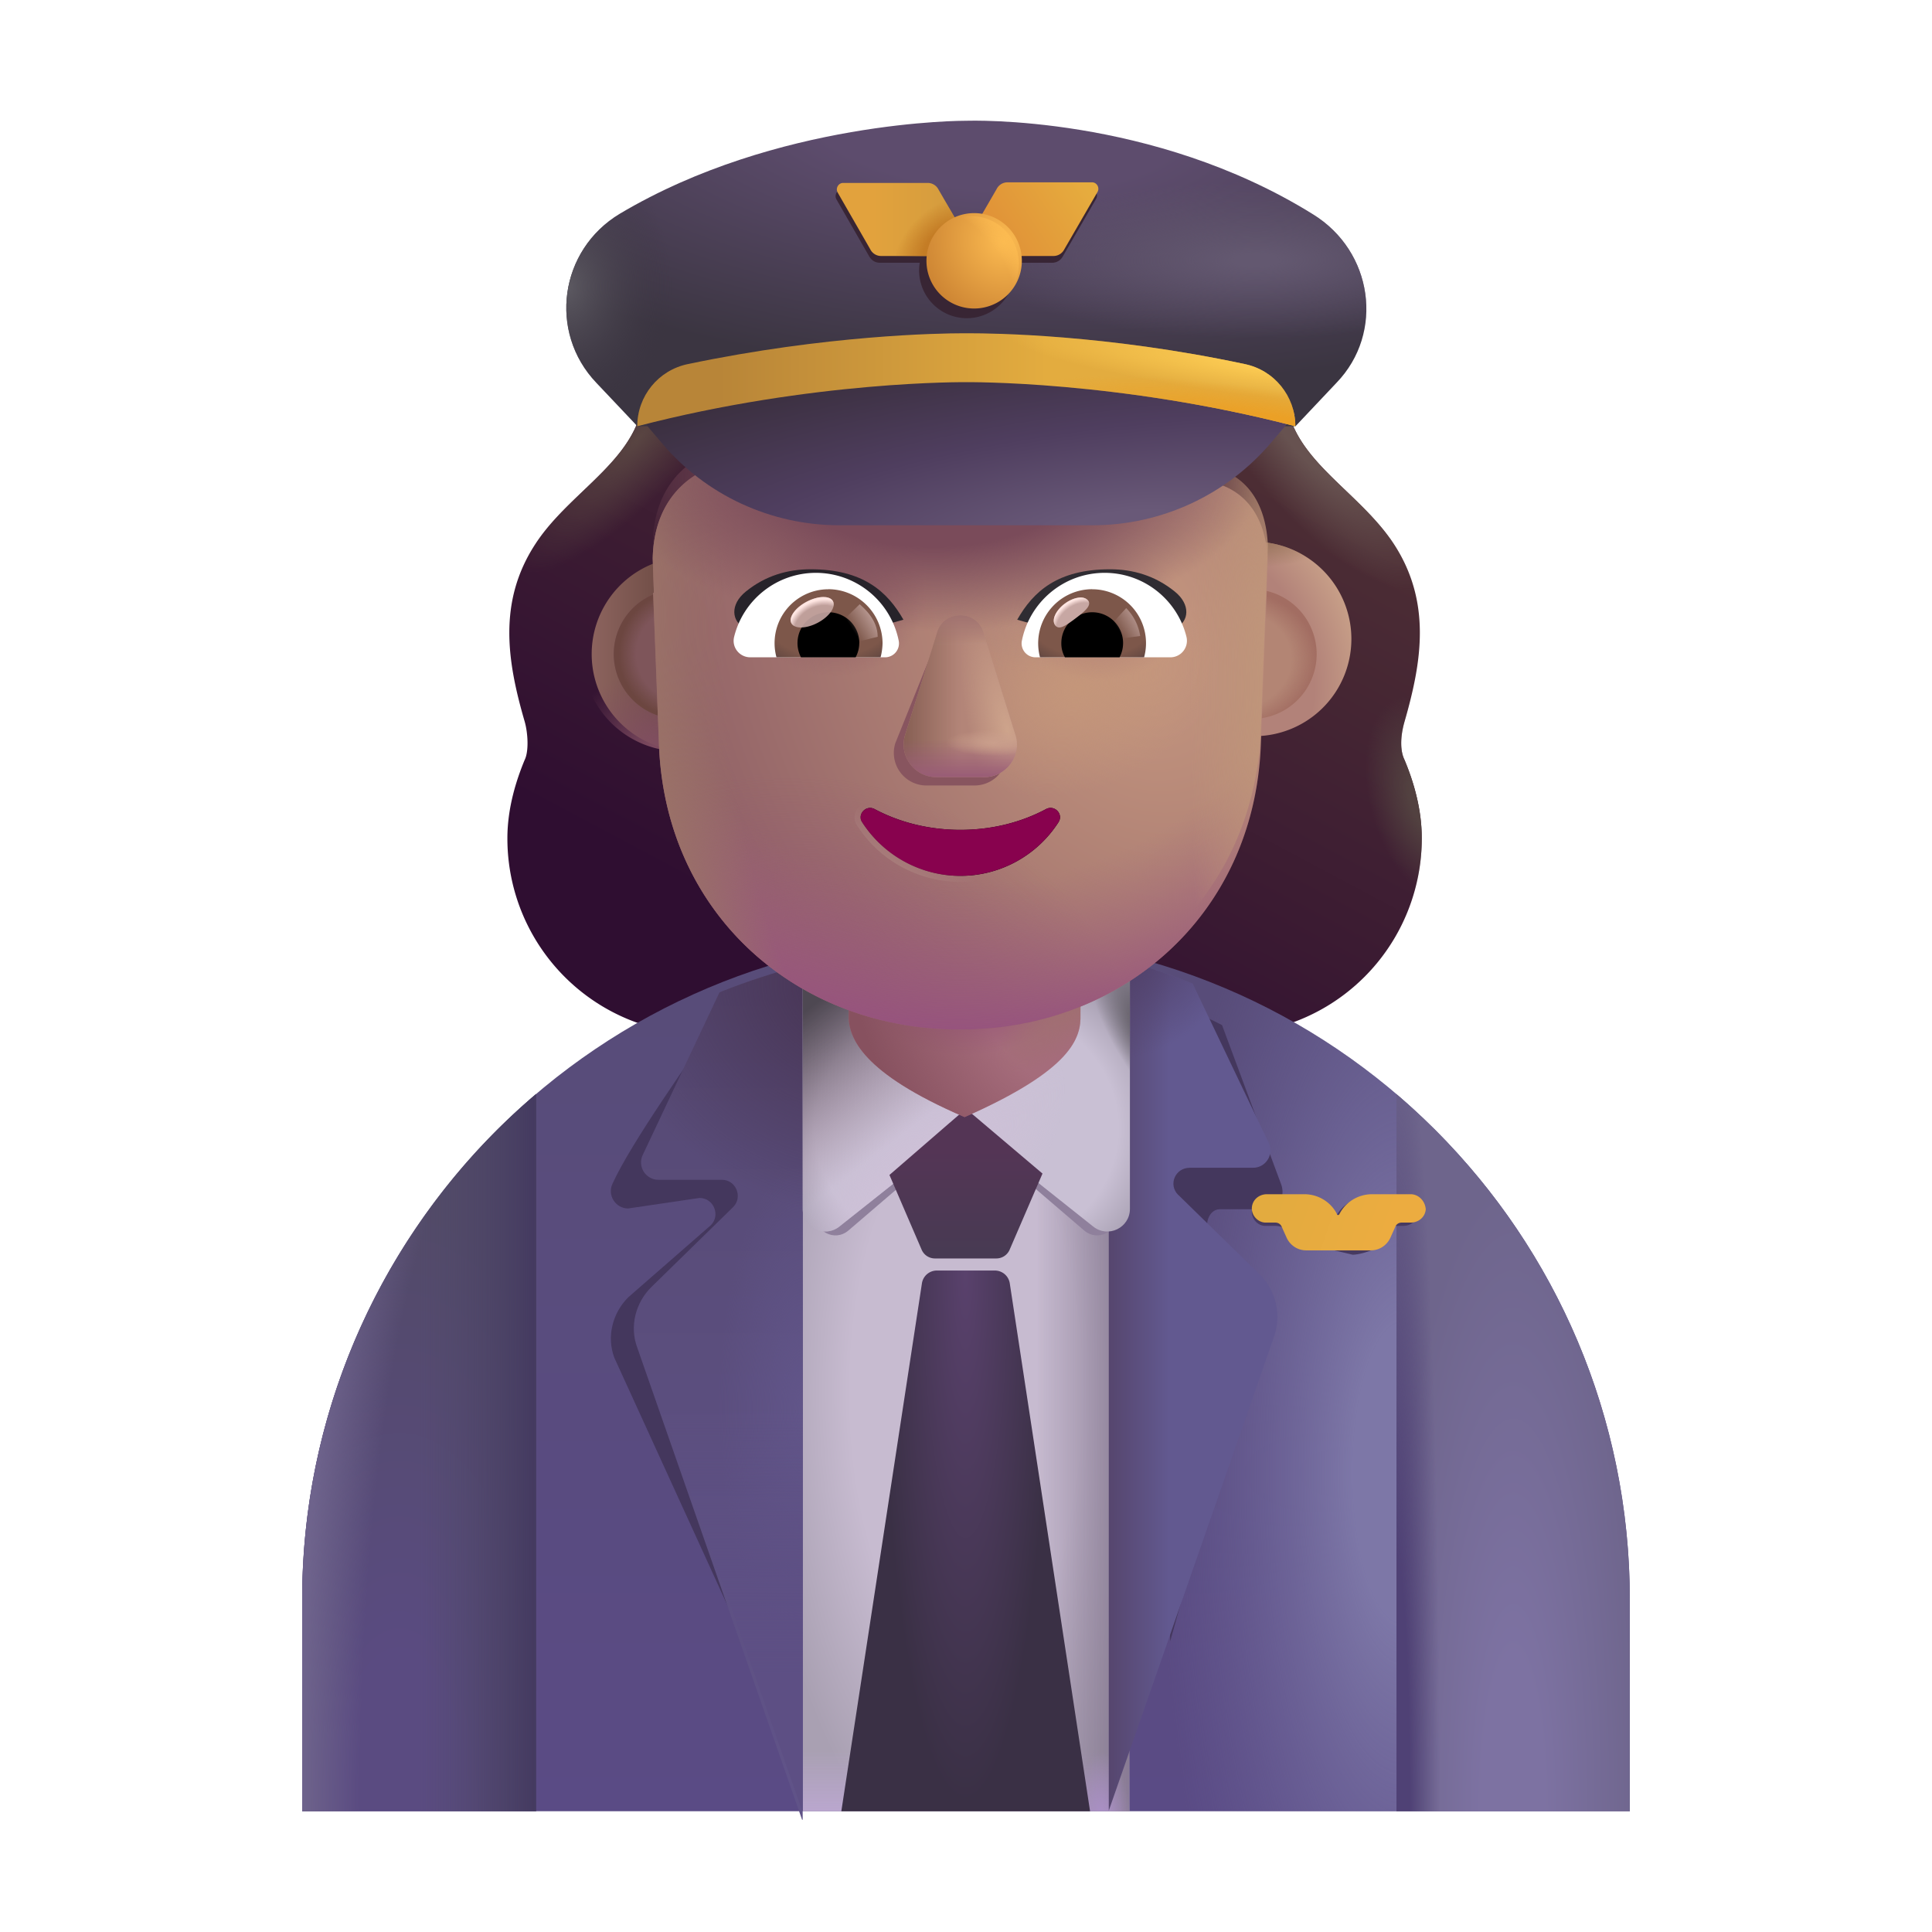 <svg width="100%" height="100%" viewBox="0 0 32 32" xmlns="http://www.w3.org/2000/svg"><g filter="url(#a)"><path fill="url(#b)" d="M10.636 6.706h10.68c.092.577.528.994.98 1.425.285.273.577.553.792.882.625.958.461 1.953.176 2.937-.076.264-.072.494 0 .637.133.32.285.785.285 1.296a3.24 3.24 0 0 1-3.246 3.246H11.65a3.24 3.24 0 0 1-3.246-3.246c0-.51.153-.976.286-1.296.071-.143.055-.445 0-.637-.286-.984-.45-1.979.176-2.937.214-.33.506-.609.792-.882.452-.431.888-.848.98-1.425"/><path fill="url(#c)" d="M10.636 6.706h10.68c.092.577.528.994.98 1.425.285.273.577.553.792.882.625.958.461 1.953.176 2.937-.076.264-.072.494 0 .637.133.32.285.785.285 1.296a3.24 3.24 0 0 1-3.246 3.246H11.65a3.24 3.24 0 0 1-3.246-3.246c0-.51.153-.976.286-1.296.071-.143.055-.445 0-.637-.286-.984-.45-1.979.176-2.937.214-.33.506-.609.792-.882.452-.431.888-.848.98-1.425"/><path fill="url(#d)" d="M10.636 6.706h10.68c.092.577.528.994.98 1.425.285.273.577.553.792.882.625.958.461 1.953.176 2.937-.076.264-.072.494 0 .637.133.32.285.785.285 1.296a3.24 3.24 0 0 1-3.246 3.246H11.65a3.24 3.24 0 0 1-3.246-3.246c0-.51.153-.976.286-1.296.071-.143.055-.445 0-.637-.286-.984-.45-1.979.176-2.937.214-.33.506-.609.792-.882.452-.431.888-.848.98-1.425"/><path fill="url(#e)" d="M10.636 6.706h10.68c.092.577.528.994.98 1.425.285.273.577.553.792.882.625.958.461 1.953.176 2.937-.076.264-.072.494 0 .637.133.32.285.785.285 1.296a3.24 3.24 0 0 1-3.246 3.246H11.65a3.24 3.24 0 0 1-3.246-3.246c0-.51.153-.976.286-1.296.071-.143.055-.445 0-.637-.286-.984-.45-1.979.176-2.937.214-.33.506-.609.792-.882.452-.431.888-.848.98-1.425"/></g><path fill="url(#f)" d="M16.005 15.5c-6.07 0-11 4.92-11 11V30h21.99v-3.5c0-6.08-4.92-11-10.99-11"/><path fill="url(#g)" d="M16.005 15.5c-6.07 0-11 4.92-11 11V30h21.99v-3.5c0-6.08-4.92-11-10.99-11"/><path fill="url(#h)" d="M23.13 18.124V30h3.865v-3.5c0-3.357-1.5-6.36-3.865-8.377"/><path fill="url(#i)" d="M23.13 18.124V30h3.865v-3.5c0-3.357-1.5-6.36-3.865-8.377"/><path fill="url(#j)" d="M8.88 30V18.12a10.97 10.97 0 0 0-3.875 8.38V30z"/><path fill="url(#k)" d="M8.88 30V18.12a10.97 10.97 0 0 0-3.875 8.38V30z"/><path fill="url(#l)" d="M8.88 30V18.12a10.97 10.97 0 0 0-3.875 8.38V30z"/><path fill="url(#m)" d="M18.705 16.11h-5.41V30h5.41z"/><path fill="url(#n)" d="M18.705 16.11h-5.41V30h5.41z"/><path fill="url(#o)" d="M18.705 16.11h-5.41V30h5.41z"/><path fill="url(#p)" d="M18.705 16.11h-5.41V30h5.41z"/><g filter="url(#q)"><path fill="#8F809C" d="M16.005 15.348H13.49v4.74c0 .31.334.49.566.29l1.95-1.67 1.948 1.67c.232.2.567.02.567-.29v-4.74z"/></g><path fill="url(#r)" d="M15.517 21.044a.25.25 0 0 0-.247.212l-1.335 8.745h4.12l-1.33-8.745a.25.25 0 0 0-.247-.212z"/><g filter="url(#s)"><path fill="#44375D" d="M12.795 16.462c-.46.117-.364.098-.8.271-.54.783-1.546 2.199-1.85 2.873-.09.19.05.41.26.41l1.18-.174c.24 0 .35.29.19.45l-1.37 1.196c-.26.26-.36.65-.23 1l2.893 6.334z"/></g><g filter="url(#t)"><path fill="url(#u)" d="M13.295 15.837q-.691.176-1.345.436l-.035.018-1.27 2.69c-.09.19.05.41.26.41h1.05c.24 0 .35.29.19.45l-1.36 1.33c-.26.26-.36.65-.23 1l2.73 7.82h.01z"/><path fill="url(#v)" d="M13.295 15.837q-.691.176-1.345.436l-.035.018-1.27 2.69c-.09.19.05.41.26.41h1.05c.24 0 .35.29.19.45l-1.36 1.33c-.26.26-.36.65-.23 1l2.73 7.82h.01z"/><path fill="url(#w)" d="M13.295 15.837q-.691.176-1.345.436l-.035.018-1.27 2.69c-.09.19.05.41.26.41h1.05c.24 0 .35.29.19.45l-1.36 1.33c-.26.26-.36.65-.23 1l2.73 7.82h.01z"/></g><path fill="url(#x)" d="M13.295 15.837q-.691.176-1.345.436l-.035.018-1.27 2.69c-.09.19.05.41.26.41h1.05c.24 0 .35.29.19.45l-1.36 1.33c-.26.26-.36.65-.23 1l2.73 7.82h.01z"/><g filter="url(#y)"><path fill="#44375D" d="m20.055 20.48.444 1.049c.202.26.272.65.178 1.01l-1.295 4.646-.22-10.446.09-.183q.507.174.989.423l.98 2.64c.07.19-.04.41-.202.41h-.816c-.187 0-.28.28-.148.45"/></g><g filter="url(#z)"><path fill="url(#A)" d="m19.865 19.79 1.36 1.33c.26.26.35.65.23 1.01l-2.74 7.86V15.836l.117.032q.653.174 1.272.424l1.261 2.64c.09.19-.05.41-.26.41h-1.05c-.24 0-.36.28-.19.45"/><path fill="url(#B)" d="m19.865 19.79 1.36 1.33c.26.26.35.65.23 1.01l-2.74 7.86V15.836l.117.032q.653.174 1.272.424l1.261 2.64c.09.19-.05.41-.26.41h-1.05c-.24 0-.36.28-.19.45"/></g><path fill="url(#C)" d="M16.005 15.284h-2.71v4.74c0 .31.36.49.61.29l2.1-1.67 2.1 1.67c.25.2.61.02.61-.29v-4.74z"/><path fill="url(#D)" d="M16.005 15.284h-2.71v4.74c0 .31.36.49.61.29l2.1-1.67 2.1 1.67c.25.2.61.02.61-.29v-4.74z"/><path fill="url(#E)" d="M16.005 15.284h-2.71v4.74c0 .31.36.49.61.29l2.1-1.67 2.1 1.67c.25.2.61.02.61-.29v-4.74z"/><path fill="url(#F)" d="M16.005 15.284h-2.71v4.74c0 .31.36.49.61.29l2.1-1.67 2.1 1.67c.25.2.61.02.61-.29v-4.74z"/><g filter="url(#G)"><path fill="url(#H)" d="m14.732 19.661 1.267-1.097 1.268 1.074-.546 1.265a.24.24 0 0 1-.216.141h-1.022a.24.24 0 0 1-.216-.141z"/></g><path fill="url(#I)" d="M15.976 18.503c1.79-.788 1.932-1.316 1.92-1.7v-.99h-3.839v.99c-.013.384.224.97 1.92 1.7"/><path fill="url(#J)" d="M15.976 18.503c1.79-.788 1.932-1.316 1.92-1.7v-.99h-3.839v.99c-.013.384.224.97 1.92 1.7"/><path fill="url(#K)" d="M15.976 18.503c1.79-.788 1.932-1.316 1.92-1.7v-.99h-3.839v.99c-.013.384.224.97 1.92 1.7"/><g filter="url(#L)"><path fill="url(#M)" d="M11.22 12.443a1.61 1.61 0 1 0 0-3.219 1.61 1.61 0 0 0 0 3.219"/></g><path fill="url(#N)" d="M11.22 12.443a1.61 1.61 0 1 0 0-3.219 1.61 1.61 0 0 0 0 3.219"/><g filter="url(#O)"><path fill="url(#P)" d="M20.733 12.443a1.61 1.61 0 1 0 0-3.219 1.61 1.61 0 0 0 0 3.219"/><path fill="url(#Q)" d="M20.733 12.443a1.61 1.61 0 1 0 0-3.219 1.61 1.61 0 0 0 0 3.219"/></g><g filter="url(#R)"><path fill="#B38574" d="M20.733 11.908a1.074 1.074 0 1 0 0-2.149 1.074 1.074 0 0 0 0 2.149"/><path fill="url(#S)" d="M20.733 11.908a1.074 1.074 0 1 0 0-2.149 1.074 1.074 0 0 0 0 2.149"/></g><g filter="url(#T)"><path fill="#7E555A" d="M11.24 11.908a1.074 1.074 0 1 0 0-2.149 1.074 1.074 0 0 0 0 2.149"/><path fill="url(#U)" d="M11.24 11.908a1.074 1.074 0 1 0 0-2.149 1.074 1.074 0 0 0 0 2.149"/></g><g filter="url(#V)"><path fill="url(#W)" d="M10.818 9.57h.013l-.01-.264-.01-.307c.02-.948.573-1.316.81-1.438l.05-.02.052-.021a2.3 2.3 0 0 0 1.19-1.235l.082-.193a.264.264 0 0 1 .46-.051 3.86 3.86 0 0 0 3.19 1.673h3.22c.18 0 1.082.087 1.136 1.332l-.119 3.073c-.123 2.803-2.312 4.684-4.983 4.684s-4.86-1.881-4.983-4.684z"/><path fill="url(#X)" d="M10.818 9.57h.013l-.01-.264-.01-.307c.02-.948.573-1.316.81-1.438l.05-.02.052-.021a2.3 2.3 0 0 0 1.19-1.235l.082-.193a.264.264 0 0 1 .46-.051 3.86 3.86 0 0 0 3.19 1.673h3.22c.18 0 1.082.087 1.136 1.332l-.119 3.073c-.123 2.803-2.312 4.684-4.983 4.684s-4.86-1.881-4.983-4.684z"/><path fill="url(#Y)" d="M10.818 9.57h.013l-.01-.264-.01-.307c.02-.948.573-1.316.81-1.438l.05-.02.052-.021a2.3 2.3 0 0 0 1.19-1.235l.082-.193a.264.264 0 0 1 .46-.051 3.86 3.86 0 0 0 3.19 1.673h3.22c.18 0 1.082.087 1.136 1.332l-.119 3.073c-.123 2.803-2.312 4.684-4.983 4.684s-4.86-1.881-4.983-4.684z"/><path fill="url(#Z)" d="M10.818 9.57h.013l-.01-.264-.01-.307c.02-.948.573-1.316.81-1.438l.05-.02.052-.021a2.3 2.3 0 0 0 1.19-1.235l.082-.193a.264.264 0 0 1 .46-.051 3.86 3.86 0 0 0 3.19 1.673h3.22c.18 0 1.082.087 1.136 1.332l-.119 3.073c-.123 2.803-2.312 4.684-4.983 4.684s-4.86-1.881-4.983-4.684z"/><path fill="url(#aa)" d="M10.818 9.57h.013l-.01-.264-.01-.307c.02-.948.573-1.316.81-1.438l.05-.02.052-.021a2.3 2.3 0 0 0 1.19-1.235l.082-.193a.264.264 0 0 1 .46-.051 3.86 3.86 0 0 0 3.19 1.673h3.22c.18 0 1.082.087 1.136 1.332l-.119 3.073c-.123 2.803-2.312 4.684-4.983 4.684s-4.86-1.881-4.983-4.684z"/><path fill="url(#ab)" d="M10.818 9.57h.013l-.01-.264-.01-.307c.02-.948.573-1.316.81-1.438l.05-.02.052-.021a2.3 2.3 0 0 0 1.19-1.235l.082-.193a.264.264 0 0 1 .46-.051 3.86 3.86 0 0 0 3.19 1.673h3.22c.18 0 1.082.087 1.136 1.332l-.119 3.073c-.123 2.803-2.312 4.684-4.983 4.684s-4.86-1.881-4.983-4.684z"/><path fill="url(#ac)" d="M10.818 9.57h.013l-.01-.264-.01-.307c.02-.948.573-1.316.81-1.438l.05-.02.052-.021a2.3 2.3 0 0 0 1.19-1.235l.082-.193a.264.264 0 0 1 .46-.051 3.86 3.86 0 0 0 3.19 1.673h3.22c.18 0 1.082.087 1.136 1.332l-.119 3.073c-.123 2.803-2.312 4.684-4.983 4.684s-4.86-1.881-4.983-4.684z"/><path fill="url(#ad)" d="M10.818 9.57h.013l-.01-.264-.01-.307c.02-.948.573-1.316.81-1.438l.05-.02.052-.021a2.3 2.3 0 0 0 1.19-1.235l.082-.193a.264.264 0 0 1 .46-.051 3.86 3.86 0 0 0 3.19 1.673h3.22c.18 0 1.082.087 1.136 1.332l-.119 3.073c-.123 2.803-2.312 4.684-4.983 4.684s-4.86-1.881-4.983-4.684z"/></g><path fill="url(#ae)" d="M10.818 9.57h.013l-.01-.264-.01-.307c.02-.948.573-1.316.81-1.438l.05-.02.052-.021a2.3 2.3 0 0 0 1.19-1.235l.082-.193a.264.264 0 0 1 .46-.051 3.86 3.86 0 0 0 3.19 1.673h3.22c.18 0 1.082.087 1.136 1.332l-.119 3.073c-.123 2.803-2.312 4.684-4.983 4.684s-4.86-1.881-4.983-4.684z"/><path fill="url(#af)" d="M10.818 9.57h.013l-.01-.264-.01-.307c.02-.948.573-1.316.81-1.438l.05-.02.052-.021a2.3 2.3 0 0 0 1.19-1.235l.082-.193a.264.264 0 0 1 .46-.051 3.86 3.86 0 0 0 3.19 1.673h3.22c.18 0 1.082.087 1.136 1.332l-.119 3.073c-.123 2.803-2.312 4.684-4.983 4.684s-4.86-1.881-4.983-4.684z"/><g filter="url(#ag)"><path fill="#88555F" d="m15.513 10.61-.684 1.7a.54.54 0 0 0 .521.7h.786a.54.54 0 0 0 .521-.7l-.532-1.7c-.113-.376-.493-.376-.612 0"/></g><g filter="url(#ah)"><path fill="#B38578" d="m15.523 10.472-.531 1.7a.54.54 0 0 0 .52.7h.787c.369 0 .629-.355.52-.7l-.531-1.7c-.114-.376-.646-.376-.765 0"/><path fill="url(#ai)" d="m15.523 10.472-.531 1.7a.54.54 0 0 0 .52.7h.787c.369 0 .629-.355.52-.7l-.531-1.7c-.114-.376-.646-.376-.765 0"/><path fill="url(#aj)" d="m15.523 10.472-.531 1.7a.54.54 0 0 0 .52.7h.787c.369 0 .629-.355.52-.7l-.531-1.7c-.114-.376-.646-.376-.765 0"/><path fill="url(#ak)" d="m15.523 10.472-.531 1.7a.54.54 0 0 0 .52.7h.787c.369 0 .629-.355.52-.7l-.531-1.7c-.114-.376-.646-.376-.765 0"/><path fill="url(#al)" d="m15.523 10.472-.531 1.7a.54.54 0 0 0 .52.7h.787c.369 0 .629-.355.52-.7l-.531-1.7c-.114-.376-.646-.376-.765 0"/><path fill="url(#am)" d="m15.523 10.472-.531 1.7a.54.54 0 0 0 .52.7h.787c.369 0 .629-.355.52-.7l-.531-1.7c-.114-.376-.646-.376-.765 0"/></g><g filter="url(#an)"><path stroke="url(#ao)" stroke-width=".2" d="M15.906 13.745c-.521 0-1.01-.125-1.422-.345-.14-.073-.292.09-.203.22a1.932 1.932 0 0 0 3.25 0c.088-.136-.063-.293-.204-.22-.411.22-.896.345-1.421.345Z"/></g><path fill="#88024E" d="M15.906 13.745c-.521 0-1.01-.125-1.422-.345-.14-.073-.292.09-.203.22a1.932 1.932 0 0 0 3.25 0c.088-.136-.063-.293-.204-.22-.411.22-.896.345-1.421.345"/><g filter="url(#ap)"><path fill="#2F2C32" d="M17.048 10.265c.265-.467.669-.836 1.537-.836.38 0 .747.105 1.073.369.269.217.233.495.024.6l-.556.316c-.652-.21-1.372-.239-2.078-.45"/></g><g filter="url(#aq)"><path fill="#27232A" d="M14.764 10.265c-.266-.467-.67-.836-1.538-.836-.38 0-.747.105-1.073.369-.268.217-.232.495-.024.6l.556.316c.652-.21 1.372-.239 2.079-.45"/></g><path fill="#fff" d="M18.297 9.488c.653 0 1.204.45 1.354 1.058a.274.274 0 0 1-.267.341h-2.231a.23.23 0 0 1-.228-.272c.126-.64.69-1.127 1.372-1.127"/><path fill="url(#ar)" d="M18.09 9.76a.892.892 0 0 1 .86 1.127h-1.724a.896.896 0 0 1 .864-1.128"/><path fill="#000" d="M17.579 10.652a.51.51 0 0 1 .51-.511.51.51 0 0 1 .455.746h-.905a.46.46 0 0 1-.06-.235"/><g filter="url(#as)"><path fill="#C7A7A3" d="M18.024 9.948c.063.085-.07.189-.22.302-.152.113-.264.192-.327.107-.064-.085.007-.245.158-.358s.325-.136.389-.05"/><path fill="url(#at)" d="M18.024 9.948c.063.085-.07.189-.22.302-.152.113-.264.192-.327.107-.064-.085.007-.245.158-.358s.325-.136.389-.05"/></g><g filter="url(#au)"><path fill="url(#av)" d="M18.885 10.534a.84.84 0 0 0-.232-.462l-.26.285.118.228z"/></g><path fill="#fff" d="M13.515 9.488c-.654 0-1.205.45-1.355 1.058-.045.175.089.341.267.341h2.232a.23.23 0 0 0 .227-.272 1.4 1.4 0 0 0-1.371-1.127"/><path fill="url(#aw)" d="M13.721 9.76a.892.892 0 0 0-.86 1.127h1.724a1 1 0 0 0 .033-.235.9.9 0 0 0-.897-.893"/><path fill="#000" d="M14.233 10.652a.51.51 0 0 0-.511-.511.51.51 0 0 0-.455.746h.905a.5.5 0 0 0 .06-.235"/><g filter="url(#ax)"><path fill="url(#ay)" d="M14.537 10.547c0-.288-.235-.48-.298-.539l-.289.28.178.36z"/></g><g filter="url(#az)" transform="rotate(-27.914 13.452 10.14)"><ellipse cx="13.452" cy="10.141" fill="#C7A7A3" fill-opacity=".9" rx=".39" ry=".197"/><ellipse cx="13.452" cy="10.141" fill="url(#aA)" rx=".39" ry=".197"/></g><g filter="url(#aB)"><path fill="#473A60" d="M23.247 19.836h-.611c-.22 0-.42.13-.516.329-.01.02-.038.02-.038 0a.57.57 0 0 0-.516-.329h-.592c-.124 0-.23.09-.239.22-.01.129.096.248.22.248h.152c.18 0 .18.08.213.15.057.12.172.2.306.2h.238l.54.128c.133 0 .46-.099.518-.218l.086-.2c.02-.04.057-.06.096-.06h.143c.124 0 .229-.09.238-.219-.01-.14-.114-.249-.238-.249"/></g><g filter="url(#aC)"><path fill="url(#aD)" d="M23.365 19.78h-.64c-.23 0-.44.13-.54.33-.01.02-.04.02-.04 0-.1-.2-.31-.33-.54-.33h-.62c-.13 0-.24.09-.25.22s.1.25.23.25h.16c.04 0 .08.02.1.06l.09.2c.06.12.18.2.32.2h1.07c.14 0 .26-.08.32-.2l.09-.2a.11.11 0 0 1 .1-.06h.15c.13 0 .24-.09.25-.22-.01-.14-.12-.25-.25-.25"/></g><path fill="url(#aE)" d="M21.747 3.55c-2.66-1.66-5.7-1.55-5.74-1.55s-3.14-.01-5.74 1.54c-1 .6-1.19 1.96-.39 2.8l.68.72h10.9l.68-.72c.8-.83.6-2.18-.39-2.79"/><path fill="url(#aF)" d="M21.747 3.55c-2.66-1.66-5.7-1.55-5.74-1.55s-3.14-.01-5.74 1.54c-1 .6-1.19 1.96-.39 2.8l.68.72h10.9l.68-.72c.8-.83.6-2.18-.39-2.79"/><path fill="url(#aG)" d="M21.747 3.55c-2.66-1.66-5.7-1.55-5.74-1.55s-3.14-.01-5.74 1.54c-1 .6-1.19 1.96-.39 2.8l.68.72h10.9l.68-.72c.8-.83.6-2.18-.39-2.79"/><g filter="url(#aH)"><path fill="url(#aI)" d="M16.005 6.33s-2.53-.03-5.45.73l.4.47c.73.87 1.81 1.37 2.95 1.37h4.19c1.14 0 2.22-.5 2.96-1.37l.4-.47c-2.92-.76-5.45-.73-5.45-.73"/></g><path fill="url(#aJ)" d="M15.955 5.52h.1c.39 0 2.27.02 4.56.51.49.1.84.53.84 1.03-2.92-.76-5.45-.73-5.45-.73s-2.53-.03-5.45.73c0-.5.35-.93.84-1.03 2.29-.48 4.16-.51 4.56-.51"/><path fill="url(#aK)" d="M15.955 5.52h.1c.39 0 2.27.02 4.56.51.49.1.84.53.84 1.03-2.92-.76-5.45-.73-5.45-.73s-2.53-.03-5.45.73c0-.5.35-.93.84-1.03 2.29-.48 4.16-.51 4.56-.51"/><path fill="url(#aL)" d="M15.955 5.52h.1c.39 0 2.27.02 4.56.51.49.1.84.53.84 1.03-2.92-.76-5.45-.73-5.45-.73s-2.53-.03-5.45.73c0-.5.35-.93.84-1.03 2.29-.48 4.16-.51 4.56-.51"/><g filter="url(#aM)"><path fill="#382534" d="M16.793 4.352h.633a.2.2 0 0 0 .18-.11l.55-.95c.04-.07-.01-.16-.09-.16h-1.4a.2.2 0 0 0-.18.11l-.275.475a.8.8 0 0 0-.415.005l-.272-.47a.2.2 0 0 0-.18-.11h-1.4c-.08 0-.13.09-.09.16l.54.94c.04.07.1.11.18.11h.66a.79.79 0 1 0 1.559 0"/></g><g filter="url(#aN)"><path fill="url(#aO)" d="M16.045 4.24h-1.4a.2.2 0 0 1-.18-.11l-.54-.94c-.04-.07.01-.16.09-.16h1.4a.2.2 0 0 1 .18.11l.55.95c.03.06-.02.15-.1.15"/><path fill="url(#aP)" d="M16.045 4.24h-1.4a.2.2 0 0 1-.18-.11l-.54-.94c-.04-.07.01-.16.09-.16h1.4a.2.2 0 0 1 .18.11l.55.95c.03.06-.02.15-.1.15"/></g><g filter="url(#aQ)"><path fill="url(#aR)" d="M16.098 4.24h1.4a.2.2 0 0 0 .18-.11l.55-.95c.04-.07-.01-.16-.09-.16h-1.4a.2.2 0 0 0-.18.11l-.55.95c-.04.07.01.16.09.16"/></g><g filter="url(#aS)"><path fill="url(#aT)" d="M16.085 5.16a.79.79 0 1 0 0-1.58.79.79 0 0 0 0 1.58"/></g><path fill="url(#aU)" d="M16.085 5.16a.79.79 0 1 0 0-1.58.79.79 0 0 0 0 1.58"/><defs><radialGradient id="c" cx="0" cy="0" r="1" gradientTransform="matrix(-2.007 2.151 -.656 -.612 10.563 7.262)" gradientUnits="userSpaceOnUse"><stop stop-color="#594542"/><stop offset="1" stop-color="#594542" stop-opacity="0"/></radialGradient><radialGradient id="d" cx="0" cy="0" r="1" gradientTransform="rotate(51.743 3.51 25.924)scale(3.243 1.213)" gradientUnits="userSpaceOnUse"><stop offset=".322" stop-color="#675250"/><stop offset="1" stop-color="#675250" stop-opacity="0"/></radialGradient><radialGradient id="e" cx="0" cy="0" r="1" gradientTransform="rotate(74.476 3.123 22.178)scale(1.751 .969)" gradientUnits="userSpaceOnUse"><stop offset=".31" stop-color="#524140"/><stop offset="1" stop-color="#524140" stop-opacity="0"/></radialGradient><radialGradient id="g" cx="0" cy="0" r="1" gradientTransform="matrix(-4.031 0 0 -12.229 23.224 24.403)" gradientUnits="userSpaceOnUse"><stop offset=".202" stop-color="#7D77A7"/><stop offset="1" stop-color="#6B629A" stop-opacity="0"/></radialGradient><radialGradient id="h" cx="0" cy="0" r="1" gradientTransform="matrix(0 -10.492 2.163 0 25.063 30)" gradientUnits="userSpaceOnUse"><stop offset=".24" stop-color="#7D72A2"/><stop offset="1" stop-color="#6E658C"/></radialGradient><radialGradient id="i" cx="0" cy="0" r="1" gradientTransform="matrix(0 -13.69 .719 0 23.13 30)" gradientUnits="userSpaceOnUse"><stop offset=".304" stop-color="#4F4175"/><stop offset="1" stop-color="#514476" stop-opacity="0"/></radialGradient><radialGradient id="j" cx="0" cy="0" r="1" gradientTransform="matrix(0 -9.947 4.235 0 6.615 30)" gradientUnits="userSpaceOnUse"><stop offset=".26" stop-color="#5A4B81"/><stop offset="1" stop-color="#524A68"/></radialGradient><radialGradient id="l" cx="0" cy="0" r="1" gradientTransform="matrix(-3.703 0 0 -15.694 8.708 29.637)" gradientUnits="userSpaceOnUse"><stop offset=".741" stop-color="#6E638C" stop-opacity="0"/><stop offset="1" stop-color="#6E638C"/></radialGradient><radialGradient id="m" cx="0" cy="0" r="1" gradientTransform="matrix(0 7.91 -3.401 0 16 23.056)" gradientUnits="userSpaceOnUse"><stop offset=".563" stop-color="#C7BBD0"/><stop offset="1" stop-color="#A9A0B2"/></radialGradient><radialGradient id="p" cx="0" cy="0" r="1" gradientTransform="matrix(0 -1.188 .463 0 18.255 30.216)" gradientUnits="userSpaceOnUse"><stop stop-color="#AD91CA"/><stop offset="1" stop-color="#AD91CA" stop-opacity="0"/></radialGradient><radialGradient id="r" cx="0" cy="0" r="1" gradientTransform="matrix(0 9.703 -1.553 0 15.991 21.044)" gradientUnits="userSpaceOnUse"><stop offset=".006" stop-color="#59416C"/><stop offset=".907" stop-color="#3A3045"/></radialGradient><radialGradient id="v" cx="0" cy="0" r="1" gradientTransform="rotate(122.782 2.494 11.9)scale(3.605 4.046)" gradientUnits="userSpaceOnUse"><stop stop-color="#483555"/><stop offset="1" stop-color="#483555" stop-opacity="0"/></radialGradient><radialGradient id="w" cx="0" cy="0" r="1" gradientTransform="matrix(0 4.086 -1.398 0 13.295 23.22)" gradientUnits="userSpaceOnUse"><stop stop-color="#615589"/><stop offset="1" stop-color="#615589" stop-opacity="0"/></radialGradient><radialGradient id="B" cx="0" cy="0" r="1" gradientTransform="matrix(.812 1.38 -1.689 .995 19.036 15.867)" gradientUnits="userSpaceOnUse"><stop stop-color="#504069"/><stop offset="1" stop-color="#504069" stop-opacity="0"/></radialGradient><radialGradient id="C" cx="0" cy="0" r="1" gradientTransform="matrix(0 4.156 -4.851 0 16.005 18.69)" gradientUnits="userSpaceOnUse"><stop offset=".519" stop-color="#C9C0D4"/><stop offset="1" stop-color="#6D6675"/></radialGradient><radialGradient id="D" cx="0" cy="0" r="1" gradientTransform="matrix(-1 -.969 2.19 -2.26 15.24 19.685)" gradientUnits="userSpaceOnUse"><stop stop-color="#D0C1D9"/><stop offset="1" stop-color="#D0C1D9" stop-opacity="0"/></radialGradient><radialGradient id="F" cx="0" cy="0" r="1" gradientTransform="matrix(1.188 1.609 -.562 .415 19.375 17.468)" gradientUnits="userSpaceOnUse"><stop offset=".482" stop-color="#69646E"/><stop offset="1" stop-color="#69646E" stop-opacity="0"/></radialGradient><radialGradient id="I" cx="0" cy="0" r="1" gradientTransform="rotate(89.999 -.228 16.205)scale(1.62 2.564)" gradientUnits="userSpaceOnUse"><stop stop-color="#934F74"/><stop offset=".65" stop-color="#A56C7B"/></radialGradient><radialGradient id="J" cx="0" cy="0" r="1" gradientTransform="rotate(151.477 6.596 10.465)scale(3.055 4.36)" gradientUnits="userSpaceOnUse"><stop offset=".366" stop-color="#87515F" stop-opacity="0"/><stop offset="1" stop-color="#87515F"/></radialGradient><radialGradient id="K" cx="0" cy="0" r="1" gradientTransform="rotate(135.556 5.732 11.804)scale(2.125 .694)" gradientUnits="userSpaceOnUse"><stop stop-color="#9E706D"/><stop offset="1" stop-color="#9E706D" stop-opacity="0"/></radialGradient><radialGradient id="N" cx="0" cy="0" r="1" gradientTransform="matrix(-.654 -1.203 1.364 -.741 10.827 12.443)" gradientUnits="userSpaceOnUse"><stop stop-color="#814E62"/><stop offset="1" stop-color="#814E62" stop-opacity="0"/></radialGradient><radialGradient id="P" cx="0" cy="0" r="1" gradientTransform="matrix(2.489 -1.131 1.381 3.039 19.945 11.273)" gradientUnits="userSpaceOnUse"><stop offset=".64" stop-color="#B28279"/><stop offset="1" stop-color="#CCA58B"/></radialGradient><radialGradient id="Q" cx="0" cy="0" r="1" gradientTransform="matrix(1.207 0 0 .52 20.85 9.127)" gradientUnits="userSpaceOnUse"><stop stop-color="#906D53"/><stop offset="1" stop-color="#906D53" stop-opacity="0"/></radialGradient><radialGradient id="S" cx="0" cy="0" r="1" gradientTransform="matrix(1.51 -.112 .088 1.18 20.297 10.946)" gradientUnits="userSpaceOnUse"><stop offset=".719" stop-color="#A26D62" stop-opacity="0"/><stop offset="1" stop-color="#A26D62"/></radialGradient><radialGradient id="U" cx="0" cy="0" r="1" gradientTransform="rotate(180 5.652 5.417)scale(1.056)" gradientUnits="userSpaceOnUse"><stop offset=".722" stop-color="#6C4640" stop-opacity="0"/><stop offset="1" stop-color="#6C4640"/></radialGradient><radialGradient id="W" cx="0" cy="0" r="1" gradientTransform="rotate(155.244 8.253 7.207)scale(7.162 9.586)" gradientUnits="userSpaceOnUse"><stop stop-color="#C79980"/><stop offset="1" stop-color="#946568"/></radialGradient><radialGradient id="X" cx="0" cy="0" r="1" gradientTransform="rotate(156.249 7.766 7.455)scale(2.382 1.659)" gradientUnits="userSpaceOnUse"><stop stop-color="#C4967A"/><stop offset="1" stop-color="#C4967A" stop-opacity="0"/></radialGradient><radialGradient id="Y" cx="0" cy="0" r="1" gradientTransform="matrix(1.289 -3.928 4.984 1.636 13.744 16.803)" gradientUnits="userSpaceOnUse"><stop stop-color="#945A73"/><stop offset="1" stop-color="#945A73" stop-opacity="0"/></radialGradient><radialGradient id="Z" cx="0" cy="0" r="1" gradientTransform="matrix(0 7.198 -8.997 0 15.906 9.99)" gradientUnits="userSpaceOnUse"><stop offset=".613" stop-color="#A0637B" stop-opacity="0"/><stop offset="1" stop-color="#954F80"/></radialGradient><radialGradient id="aa" cx="0" cy="0" r="1" gradientTransform="matrix(-6.783 1.182 -2.034 -11.678 17.716 12.027)" gradientUnits="userSpaceOnUse"><stop offset=".809" stop-color="#9A7267" stop-opacity="0"/><stop offset="1" stop-color="#9A7267"/></radialGradient><radialGradient id="ab" cx="0" cy="0" r="1" gradientTransform="matrix(0 -1.151 1.412 0 18.207 9.877)" gradientUnits="userSpaceOnUse"><stop stop-color="#AE7B75"/><stop offset="1" stop-color="#AE7B75" stop-opacity="0"/></radialGradient><radialGradient id="ac" cx="0" cy="0" r="1" gradientTransform="matrix(0 -1.313 1.504 0 13.83 9.649)" gradientUnits="userSpaceOnUse"><stop stop-color="#8F5C65"/><stop offset="1" stop-color="#8F5C65" stop-opacity="0"/></radialGradient><radialGradient id="ad" cx="0" cy="0" r="1" gradientTransform="matrix(-.87 3.227 -2.582 -.696 17.289 7.562)" gradientUnits="userSpaceOnUse"><stop stop-color="#AB8179"/><stop offset="1" stop-color="#AB8179" stop-opacity="0"/></radialGradient><radialGradient id="ae" cx="0" cy="0" r="1" gradientTransform="matrix(-1.285 0 0 -10.448 21.001 11.365)" gradientUnits="userSpaceOnUse"><stop stop-color="#C0967A"/><stop offset="1" stop-color="#C0967A" stop-opacity="0"/></radialGradient><radialGradient id="af" cx="0" cy="0" r="1" gradientTransform="matrix(0 2.534 -5.406 0 15.462 7.923)" gradientUnits="userSpaceOnUse"><stop offset=".448" stop-color="#7A4B5A"/><stop offset="1" stop-color="#7A4B5A" stop-opacity="0"/></radialGradient><radialGradient id="ai" cx="0" cy="0" r="1" gradientTransform="rotate(-102.564 13.192 -.644)scale(2.094 .645)" gradientUnits="userSpaceOnUse"><stop offset=".017" stop-color="#CDA38B"/><stop offset="1" stop-color="#CDA38B" stop-opacity="0"/></radialGradient><radialGradient id="al" cx="0" cy="0" r="1" gradientTransform="matrix(-.779 0 0 -.218 16.45 12.303)" gradientUnits="userSpaceOnUse"><stop stop-color="#CA9F8C"/><stop offset="1" stop-color="#CA9F8C" stop-opacity="0"/></radialGradient><radialGradient id="ar" cx="0" cy="0" r="1" gradientTransform="matrix(0 .811 -1.29 0 18.088 10.236)" gradientUnits="userSpaceOnUse"><stop offset=".802" stop-color="#7D574A"/><stop offset="1" stop-color="#694B43"/><stop offset="1" stop-color="#804D49"/><stop offset="1" stop-color="#664944"/></radialGradient><radialGradient id="at" cx="0" cy="0" r="1" gradientTransform="matrix(-.232 -.299 .411 -.319 17.86 10.32)" gradientUnits="userSpaceOnUse"><stop offset=".766" stop-color="#FFE6E2" stop-opacity="0"/><stop offset=".966" stop-color="#FFE6E2"/></radialGradient><radialGradient id="aw" cx="0" cy="0" r="1" gradientTransform="matrix(0 .811 -1.29 0 13.723 10.236)" gradientUnits="userSpaceOnUse"><stop offset=".802" stop-color="#7D574A"/><stop offset="1" stop-color="#694B43"/><stop offset="1" stop-color="#804D49"/><stop offset="1" stop-color="#664944"/></radialGradient><radialGradient id="aA" cx="0" cy="0" r="1" gradientTransform="rotate(-90.897 11.865 -1.386)scale(.494 .594)" gradientUnits="userSpaceOnUse"><stop offset=".766" stop-color="#FFE6E2" stop-opacity="0"/><stop offset=".966" stop-color="#FFE6E2"/></radialGradient><radialGradient id="aE" cx="0" cy="0" r="1" gradientTransform="rotate(94.177 7.313 8.662)scale(4.291 11.502)" gradientUnits="userSpaceOnUse"><stop offset=".267" stop-color="#5D4C6D"/><stop offset="1" stop-color="#3B3541"/></radialGradient><radialGradient id="aF" cx="0" cy="0" r="1" gradientTransform="matrix(-4.625 0 0 -1.292 20.798 4.31)" gradientUnits="userSpaceOnUse"><stop offset=".078" stop-color="#635870"/><stop offset="1" stop-color="#635870" stop-opacity="0"/></radialGradient><radialGradient id="aG" cx="0" cy="0" r="1" gradientTransform="matrix(1.751 0 0 2.319 9.38 4.747)" gradientUnits="userSpaceOnUse"><stop stop-color="#5D5A62"/><stop offset="1" stop-color="#3A3340" stop-opacity="0"/></radialGradient><radialGradient id="aI" cx="0" cy="0" r="1" gradientTransform="rotate(-96.626 13.263 -3.831)scale(3.521 14.642)" gradientUnits="userSpaceOnUse"><stop offset=".064" stop-color="#695978"/><stop offset=".47" stop-color="#4F3E5F"/><stop offset="1" stop-color="#362C38"/></radialGradient><radialGradient id="aK" cx="0" cy="0" r="1" gradientTransform="matrix(-4.438 -.539 .065 -.539 21.099 6.06)" gradientUnits="userSpaceOnUse"><stop stop-color="#FFCF55"/><stop offset="1" stop-color="#FFCF55" stop-opacity="0"/></radialGradient><radialGradient id="aL" cx="0" cy="0" r="1" gradientTransform="matrix(-3.906 -.595 .09 -.592 21.099 7.06)" gradientUnits="userSpaceOnUse"><stop offset=".278" stop-color="#EBA026"/><stop offset="1" stop-color="#EBA026" stop-opacity="0"/></radialGradient><radialGradient id="aP" cx="0" cy="0" r="1" gradientTransform="rotate(-135 8.675 -1.206)scale(.622 .978)" gradientUnits="userSpaceOnUse"><stop offset=".382" stop-color="#C47C25"/><stop offset="1" stop-color="#C47C25" stop-opacity="0"/></radialGradient><radialGradient id="aT" cx="0" cy="0" r="1" gradientTransform="matrix(-.938 .969 -1.005 -.972 16.583 4.044)" gradientUnits="userSpaceOnUse"><stop stop-color="#FCBB51"/><stop offset="1" stop-color="#CE8634"/></radialGradient><radialGradient id="aU" cx="0" cy="0" r="1" gradientTransform="matrix(.875 -.656 1.11 1.48 15.88 4.544)" gradientUnits="userSpaceOnUse"><stop offset=".671" stop-color="#FCBB51" stop-opacity="0"/><stop offset="1" stop-color="#FCBB51"/></radialGradient><filter id="a" width="15.646" height="10.422" x="8.153" y="6.706" color-interpolation-filters="sRGB" filterUnits="userSpaceOnUse"><feFlood flood-opacity="0" result="BackgroundImageFix"/><feBlend in="SourceGraphic" in2="BackgroundImageFix" result="shape"/><feColorMatrix in="SourceAlpha" result="hardAlpha" values="0 0 0 0 0 0 0 0 0 0 0 0 0 0 0 0 0 0 127 0"/><feOffset dx=".25"/><feGaussianBlur stdDeviation=".25"/><feComposite in2="hardAlpha" k2="-1" k3="1" operator="arithmetic"/><feColorMatrix values="0 0 0 0 0.302 0 0 0 0 0.239 0 0 0 0 0.227 0 0 0 1 0"/><feBlend in2="shape" result="effect1_innerShadow_4002_2465"/><feColorMatrix in="SourceAlpha" result="hardAlpha" values="0 0 0 0 0 0 0 0 0 0 0 0 0 0 0 0 0 0 127 0"/><feOffset dx="-.25"/><feGaussianBlur stdDeviation=".25"/><feComposite in2="hardAlpha" k2="-1" k3="1" operator="arithmetic"/><feColorMatrix values="0 0 0 0 0.392 0 0 0 0 0.31 0 0 0 0 0.302 0 0 0 1 0"/><feBlend in2="effect1_innerShadow_4002_2465" result="effect2_innerShadow_4002_2465"/></filter><filter id="q" width="7.031" height="7.114" x="12.489" y="14.348" color-interpolation-filters="sRGB" filterUnits="userSpaceOnUse"><feFlood flood-opacity="0" result="BackgroundImageFix"/><feBlend in="SourceGraphic" in2="BackgroundImageFix" result="shape"/><feGaussianBlur result="effect1_foregroundBlur_4002_2465" stdDeviation=".5"/></filter><filter id="s" width="4.951" height="14.36" x="9.117" y="15.462" color-interpolation-filters="sRGB" filterUnits="userSpaceOnUse"><feFlood flood-opacity="0" result="BackgroundImageFix"/><feBlend in="SourceGraphic" in2="BackgroundImageFix" result="shape"/><feGaussianBlur result="effect1_foregroundBlur_4002_2465" stdDeviation=".5"/></filter><filter id="t" width="3.097" height="14.304" x="10.348" y="15.837" color-interpolation-filters="sRGB" filterUnits="userSpaceOnUse"><feFlood flood-opacity="0" result="BackgroundImageFix"/><feBlend in="SourceGraphic" in2="BackgroundImageFix" result="shape"/><feColorMatrix in="SourceAlpha" result="hardAlpha" values="0 0 0 0 0 0 0 0 0 0 0 0 0 0 0 0 0 0 127 0"/><feOffset dx=".15"/><feGaussianBlur stdDeviation=".125"/><feComposite in2="hardAlpha" k2="-1" k3="1" operator="arithmetic"/><feColorMatrix values="0 0 0 0 0.388 0 0 0 0 0.357 0 0 0 0 0.471 0 0 0 1 0"/><feBlend in2="shape" result="effect1_innerShadow_4002_2465"/><feColorMatrix in="SourceAlpha" result="hardAlpha" values="0 0 0 0 0 0 0 0 0 0 0 0 0 0 0 0 0 0 127 0"/><feOffset dx="-.15" dy=".15"/><feGaussianBlur stdDeviation=".125"/><feComposite in2="hardAlpha" k2="-1" k3="1" operator="arithmetic"/><feColorMatrix values="0 0 0 0 0.349 0 0 0 0 0.29 0 0 0 0 0.443 0 0 0 1 0"/><feBlend in2="effect1_innerShadow_4002_2465" result="effect2_innerShadow_4002_2465"/></filter><filter id="y" width="4.081" height="12.629" x="18.162" y="15.556" color-interpolation-filters="sRGB" filterUnits="userSpaceOnUse"><feFlood flood-opacity="0" result="BackgroundImageFix"/><feBlend in="SourceGraphic" in2="BackgroundImageFix" result="shape"/><feGaussianBlur result="effect1_foregroundBlur_4002_2465" stdDeviation=".5"/></filter><filter id="z" width="3.042" height="14.156" x="18.465" y="15.835" color-interpolation-filters="sRGB" filterUnits="userSpaceOnUse"><feFlood flood-opacity="0" result="BackgroundImageFix"/><feBlend in="SourceGraphic" in2="BackgroundImageFix" result="shape"/><feColorMatrix in="SourceAlpha" result="hardAlpha" values="0 0 0 0 0 0 0 0 0 0 0 0 0 0 0 0 0 0 127 0"/><feOffset dx="-.25"/><feGaussianBlur stdDeviation=".25"/><feComposite in2="hardAlpha" k2="-1" k3="1" operator="arithmetic"/><feColorMatrix values="0 0 0 0 0.404 0 0 0 0 0.373 0 0 0 0 0.541 0 0 0 1 0"/><feBlend in2="shape" result="effect1_innerShadow_4002_2465"/><feColorMatrix in="SourceAlpha" result="hardAlpha" values="0 0 0 0 0 0 0 0 0 0 0 0 0 0 0 0 0 0 127 0"/><feOffset dx="-.1"/><feGaussianBlur stdDeviation=".1"/><feComposite in2="hardAlpha" k2="-1" k3="1" operator="arithmetic"/><feColorMatrix values="0 0 0 0 0.38 0 0 0 0 0.349 0 0 0 0 0.553 0 0 0 1 0"/><feBlend in2="effect1_innerShadow_4002_2465" result="effect2_innerShadow_4002_2465"/></filter><filter id="G" width="2.735" height="2.58" x="14.632" y="18.464" color-interpolation-filters="sRGB" filterUnits="userSpaceOnUse"><feFlood flood-opacity="0" result="BackgroundImageFix"/><feBlend in="SourceGraphic" in2="BackgroundImageFix" result="shape"/><feColorMatrix in="SourceAlpha" result="hardAlpha" values="0 0 0 0 0 0 0 0 0 0 0 0 0 0 0 0 0 0 127 0"/><feOffset dx=".1" dy="-.1"/><feGaussianBlur stdDeviation=".25"/><feComposite in2="hardAlpha" k2="-1" k3="1" operator="arithmetic"/><feColorMatrix values="0 0 0 0 0.2 0 0 0 0 0.153 0 0 0 0 0.251 0 0 0 1 0"/><feBlend in2="shape" result="effect1_innerShadow_4002_2465"/><feColorMatrix in="SourceAlpha" result="hardAlpha" values="0 0 0 0 0 0 0 0 0 0 0 0 0 0 0 0 0 0 127 0"/><feOffset dx="-.1" dy="-.1"/><feGaussianBlur stdDeviation=".25"/><feComposite in2="hardAlpha" k2="-1" k3="1" operator="arithmetic"/><feColorMatrix values="0 0 0 0 0.2 0 0 0 0 0.153 0 0 0 0 0.251 0 0 0 1 0"/><feBlend in2="effect1_innerShadow_4002_2465" result="effect2_innerShadow_4002_2465"/></filter><filter id="L" width="3.368" height="3.218" x="9.611" y="9.224" color-interpolation-filters="sRGB" filterUnits="userSpaceOnUse"><feFlood flood-opacity="0" result="BackgroundImageFix"/><feBlend in="SourceGraphic" in2="BackgroundImageFix" result="shape"/><feColorMatrix in="SourceAlpha" result="hardAlpha" values="0 0 0 0 0 0 0 0 0 0 0 0 0 0 0 0 0 0 127 0"/><feOffset dx=".15"/><feGaussianBlur stdDeviation=".25"/><feComposite in2="hardAlpha" k2="-1" k3="1" operator="arithmetic"/><feColorMatrix values="0 0 0 0 0.608 0 0 0 0 0.459 0 0 0 0 0.404 0 0 0 1 0"/><feBlend in2="shape" result="effect1_innerShadow_4002_2465"/></filter><filter id="O" width="3.218" height="3.468" x="19.124" y="8.974" color-interpolation-filters="sRGB" filterUnits="userSpaceOnUse"><feFlood flood-opacity="0" result="BackgroundImageFix"/><feBlend in="SourceGraphic" in2="BackgroundImageFix" result="shape"/><feColorMatrix in="SourceAlpha" result="hardAlpha" values="0 0 0 0 0 0 0 0 0 0 0 0 0 0 0 0 0 0 127 0"/><feOffset dy="-.25"/><feGaussianBlur stdDeviation=".25"/><feComposite in2="hardAlpha" k2="-1" k3="1" operator="arithmetic"/><feColorMatrix values="0 0 0 0 0.557 0 0 0 0 0.349 0 0 0 0 0.384 0 0 0 1 0"/><feBlend in2="shape" result="effect1_innerShadow_4002_2465"/></filter><filter id="R" width="3.148" height="3.148" x="19.159" y="9.259" color-interpolation-filters="sRGB" filterUnits="userSpaceOnUse"><feFlood flood-opacity="0" result="BackgroundImageFix"/><feBlend in="SourceGraphic" in2="BackgroundImageFix" result="shape"/><feGaussianBlur result="effect1_foregroundBlur_4002_2465" stdDeviation=".25"/></filter><filter id="T" width="2.848" height="2.848" x="9.815" y="9.409" color-interpolation-filters="sRGB" filterUnits="userSpaceOnUse"><feFlood flood-opacity="0" result="BackgroundImageFix"/><feBlend in="SourceGraphic" in2="BackgroundImageFix" result="shape"/><feGaussianBlur result="effect1_foregroundBlur_4002_2465" stdDeviation=".175"/></filter><filter id="V" width="10.191" height="11.127" x="10.81" y="5.927" color-interpolation-filters="sRGB" filterUnits="userSpaceOnUse"><feFlood flood-opacity="0" result="BackgroundImageFix"/><feBlend in="SourceGraphic" in2="BackgroundImageFix" result="shape"/><feColorMatrix in="SourceAlpha" result="hardAlpha" values="0 0 0 0 0 0 0 0 0 0 0 0 0 0 0 0 0 0 127 0"/><feOffset dy=".25"/><feGaussianBlur stdDeviation=".15"/><feComposite in2="hardAlpha" k2="-1" k3="1" operator="arithmetic"/><feColorMatrix values="0 0 0 0 0.408 0 0 0 0 0.224 0 0 0 0 0.251 0 0 0 1 0"/><feBlend in2="shape" result="effect1_innerShadow_4002_2465"/></filter><filter id="ag" width="2.877" height="3.682" x="14.305" y="9.828" color-interpolation-filters="sRGB" filterUnits="userSpaceOnUse"><feFlood flood-opacity="0" result="BackgroundImageFix"/><feBlend in="SourceGraphic" in2="BackgroundImageFix" result="shape"/><feGaussianBlur result="effect1_foregroundBlur_4002_2465" stdDeviation=".25"/></filter><filter id="ah" width="2.377" height="3.182" x="14.717" y="9.94" color-interpolation-filters="sRGB" filterUnits="userSpaceOnUse"><feFlood flood-opacity="0" result="BackgroundImageFix"/><feBlend in="SourceGraphic" in2="BackgroundImageFix" result="shape"/><feGaussianBlur result="effect1_foregroundBlur_4002_2465" stdDeviation=".125"/></filter><filter id="an" width="3.702" height="1.526" x="14.054" y="13.182" color-interpolation-filters="sRGB" filterUnits="userSpaceOnUse"><feFlood flood-opacity="0" result="BackgroundImageFix"/><feBlend in="SourceGraphic" in2="BackgroundImageFix" result="shape"/><feGaussianBlur result="effect1_foregroundBlur_4002_2465" stdDeviation=".05"/></filter><filter id="ap" width="3.001" height="1.285" x="16.848" y="9.429" color-interpolation-filters="sRGB" filterUnits="userSpaceOnUse"><feFlood flood-opacity="0" result="BackgroundImageFix"/><feBlend in="SourceGraphic" in2="BackgroundImageFix" result="shape"/><feColorMatrix in="SourceAlpha" result="hardAlpha" values="0 0 0 0 0 0 0 0 0 0 0 0 0 0 0 0 0 0 127 0"/><feOffset dx="-.2"/><feGaussianBlur stdDeviation=".2"/><feComposite in2="hardAlpha" k2="-1" k3="1" operator="arithmetic"/><feColorMatrix values="0 0 0 0 0.118 0 0 0 0 0.071 0 0 0 0 0.157 0 0 0 1 0"/><feBlend in2="shape" result="effect1_innerShadow_4002_2465"/></filter><filter id="aq" width="3.001" height="1.285" x="11.962" y="9.429" color-interpolation-filters="sRGB" filterUnits="userSpaceOnUse"><feFlood flood-opacity="0" result="BackgroundImageFix"/><feBlend in="SourceGraphic" in2="BackgroundImageFix" result="shape"/><feColorMatrix in="SourceAlpha" result="hardAlpha" values="0 0 0 0 0 0 0 0 0 0 0 0 0 0 0 0 0 0 127 0"/><feOffset dx=".2"/><feGaussianBlur stdDeviation=".125"/><feComposite in2="hardAlpha" k2="-1" k3="1" operator="arithmetic"/><feColorMatrix values="0 0 0 0 0.086 0 0 0 0 0.055 0 0 0 0 0.114 0 0 0 1 0"/><feBlend in2="shape" result="effect1_innerShadow_4002_2465"/></filter><filter id="as" width=".787" height=".696" x="17.353" y="9.797" color-interpolation-filters="sRGB" filterUnits="userSpaceOnUse"><feFlood flood-opacity="0" result="BackgroundImageFix"/><feBlend in="SourceGraphic" in2="BackgroundImageFix" result="shape"/><feGaussianBlur result="effect1_foregroundBlur_4002_2465" stdDeviation=".05"/></filter><filter id="au" width=".891" height=".913" x="18.193" y="9.872" color-interpolation-filters="sRGB" filterUnits="userSpaceOnUse"><feFlood flood-opacity="0" result="BackgroundImageFix"/><feBlend in="SourceGraphic" in2="BackgroundImageFix" result="shape"/><feGaussianBlur result="effect1_foregroundBlur_4002_2465" stdDeviation=".1"/></filter><filter id="ax" width=".986" height="1.04" x="13.75" y="9.808" color-interpolation-filters="sRGB" filterUnits="userSpaceOnUse"><feFlood flood-opacity="0" result="BackgroundImageFix"/><feBlend in="SourceGraphic" in2="BackgroundImageFix" result="shape"/><feGaussianBlur result="effect1_foregroundBlur_4002_2465" stdDeviation=".1"/></filter><filter id="az" width=".913" height=".704" x="12.996" y="9.789" color-interpolation-filters="sRGB" filterUnits="userSpaceOnUse"><feFlood flood-opacity="0" result="BackgroundImageFix"/><feBlend in="SourceGraphic" in2="BackgroundImageFix" result="shape"/><feGaussianBlur result="effect1_foregroundBlur_4002_2465" stdDeviation=".05"/></filter><filter id="aB" width="3.151" height="1.346" x="20.534" y="19.636" color-interpolation-filters="sRGB" filterUnits="userSpaceOnUse"><feFlood flood-opacity="0" result="BackgroundImageFix"/><feBlend in="SourceGraphic" in2="BackgroundImageFix" result="shape"/><feGaussianBlur result="effect1_foregroundBlur_4002_2465" stdDeviation=".1"/></filter><filter id="aC" width="2.881" height="1.03" x="20.734" y="19.731" color-interpolation-filters="sRGB" filterUnits="userSpaceOnUse"><feFlood flood-opacity="0" result="BackgroundImageFix"/><feBlend in="SourceGraphic" in2="BackgroundImageFix" result="shape"/><feColorMatrix in="SourceAlpha" result="hardAlpha" values="0 0 0 0 0 0 0 0 0 0 0 0 0 0 0 0 0 0 127 0"/><feOffset dy="-.05"/><feGaussianBlur stdDeviation=".05"/><feComposite in2="hardAlpha" k2="-1" k3="1" operator="arithmetic"/><feColorMatrix values="0 0 0 0 0.824 0 0 0 0 0.529 0 0 0 0 0.192 0 0 0 1 0"/><feBlend in2="shape" result="effect1_innerShadow_4002_2465"/><feColorMatrix in="SourceAlpha" result="hardAlpha" values="0 0 0 0 0 0 0 0 0 0 0 0 0 0 0 0 0 0 127 0"/><feOffset dy=".05"/><feGaussianBlur stdDeviation=".05"/><feComposite in2="hardAlpha" k2="-1" k3="1" operator="arithmetic"/><feColorMatrix values="0 0 0 0 0.98 0 0 0 0 0.761 0 0 0 0 0.314 0 0 0 1 0"/><feBlend in2="effect1_innerShadow_4002_2465" result="effect2_innerShadow_4002_2465"/></filter><filter id="aH" width="10.9" height="2.77" x="10.555" y="6.13" color-interpolation-filters="sRGB" filterUnits="userSpaceOnUse"><feFlood flood-opacity="0" result="BackgroundImageFix"/><feBlend in="SourceGraphic" in2="BackgroundImageFix" result="shape"/><feColorMatrix in="SourceAlpha" result="hardAlpha" values="0 0 0 0 0 0 0 0 0 0 0 0 0 0 0 0 0 0 127 0"/><feOffset dy="-.2"/><feGaussianBlur stdDeviation=".1"/><feComposite in2="hardAlpha" k2="-1" k3="1" operator="arithmetic"/><feColorMatrix values="0 0 0 0 0.286 0 0 0 0 0.169 0 0 0 0 0.349 0 0 0 1 0"/><feBlend in2="shape" result="effect1_innerShadow_4002_2465"/></filter><filter id="aM" width="4.831" height="2.64" x="13.59" y="2.882" color-interpolation-filters="sRGB" filterUnits="userSpaceOnUse"><feFlood flood-opacity="0" result="BackgroundImageFix"/><feBlend in="SourceGraphic" in2="BackgroundImageFix" result="shape"/><feGaussianBlur result="effect1_foregroundBlur_4002_2465" stdDeviation=".125"/></filter><filter id="aN" width="2.293" height="1.21" x="13.861" y="3.031" color-interpolation-filters="sRGB" filterUnits="userSpaceOnUse"><feFlood flood-opacity="0" result="BackgroundImageFix"/><feBlend in="SourceGraphic" in2="BackgroundImageFix" result="shape"/><feColorMatrix in="SourceAlpha" result="hardAlpha" values="0 0 0 0 0 0 0 0 0 0 0 0 0 0 0 0 0 0 127 0"/><feOffset dx="-.05"/><feGaussianBlur stdDeviation=".05"/><feComposite in2="hardAlpha" k2="-1" k3="1" operator="arithmetic"/><feColorMatrix values="0 0 0 0 0.906 0 0 0 0 0.651 0 0 0 0 0.31 0 0 0 1 0"/><feBlend in2="shape" result="effect1_innerShadow_4002_2465"/></filter><filter id="aQ" width="2.298" height="1.22" x="15.943" y="3.021" color-interpolation-filters="sRGB" filterUnits="userSpaceOnUse"><feFlood flood-opacity="0" result="BackgroundImageFix"/><feBlend in="SourceGraphic" in2="BackgroundImageFix" result="shape"/><feColorMatrix in="SourceAlpha" result="hardAlpha" values="0 0 0 0 0 0 0 0 0 0 0 0 0 0 0 0 0 0 127 0"/><feOffset dx="-.05"/><feGaussianBlur stdDeviation=".05"/><feComposite in2="hardAlpha" k2="-1" k3="1" operator="arithmetic"/><feColorMatrix values="0 0 0 0 0.961 0 0 0 0 0.753 0 0 0 0 0.318 0 0 0 1 0"/><feBlend in2="shape" result="effect1_innerShadow_4002_2465"/></filter><filter id="aS" width="1.63" height="1.63" x="15.295" y="3.531" color-interpolation-filters="sRGB" filterUnits="userSpaceOnUse"><feFlood flood-opacity="0" result="BackgroundImageFix"/><feBlend in="SourceGraphic" in2="BackgroundImageFix" result="shape"/><feColorMatrix in="SourceAlpha" result="hardAlpha" values="0 0 0 0 0 0 0 0 0 0 0 0 0 0 0 0 0 0 127 0"/><feOffset dx=".05" dy="-.05"/><feGaussianBlur stdDeviation=".2"/><feComposite in2="hardAlpha" k2="-1" k3="1" operator="arithmetic"/><feColorMatrix values="0 0 0 0 0.698 0 0 0 0 0.4 0 0 0 0 0.122 0 0 0 1 0"/><feBlend in2="shape" result="effect1_innerShadow_4002_2465"/></filter><linearGradient id="b" x1="20.861" x2="15.976" y1="7.962" y2="17.129" gradientUnits="userSpaceOnUse"><stop stop-color="#4C2D34"/><stop offset="1" stop-color="#2F0E31"/></linearGradient><linearGradient id="f" x1="16" x2="16" y1="15.501" y2="30.001" gradientUnits="userSpaceOnUse"><stop stop-color="#584C78"/><stop offset="1" stop-color="#5A4B85"/></linearGradient><linearGradient id="k" x1="9.135" x2="6.943" y1="27.817" y2="27.817" gradientUnits="userSpaceOnUse"><stop offset=".124" stop-color="#443A60"/><stop offset="1" stop-color="#524C6A" stop-opacity="0"/></linearGradient><linearGradient id="n" x1="16.505" x2="16.505" y1="30.466" y2="28.997" gradientUnits="userSpaceOnUse"><stop stop-color="#C2AADC"/><stop offset="1" stop-color="#C2AADC" stop-opacity="0"/></linearGradient><linearGradient id="o" x1="19.067" x2="17.161" y1="26.56" y2="26.56" gradientUnits="userSpaceOnUse"><stop stop-color="#80728B"/><stop offset="1" stop-color="#80728B" stop-opacity="0"/></linearGradient><linearGradient id="u" x1="13.295" x2="13.295" y1="29.372" y2="15.837" gradientUnits="userSpaceOnUse"><stop stop-color="#605388"/><stop offset="1" stop-color="#564973"/></linearGradient><linearGradient id="x" x1="13.295" x2="13.295" y1="29.69" y2="23.357" gradientUnits="userSpaceOnUse"><stop offset=".306" stop-color="#5D4F84"/><stop offset="1" stop-color="#5D4F84" stop-opacity="0"/></linearGradient><linearGradient id="A" x1="18.715" x2="19.724" y1="20.747" y2="20.747" gradientUnits="userSpaceOnUse"><stop stop-color="#56466E"/><stop offset="1" stop-color="#625990"/></linearGradient><linearGradient id="E" x1="13.583" x2="15.177" y1="16.56" y2="18.607" gradientUnits="userSpaceOnUse"><stop stop-color="#4E4852"/><stop offset="1" stop-color="#987A8D" stop-opacity="0"/><stop offset="1" stop-color="#4E4852" stop-opacity="0"/></linearGradient><linearGradient id="H" x1="15.991" x2="15.991" y1="19.225" y2="20.922" gradientUnits="userSpaceOnUse"><stop offset=".006" stop-color="#543555"/><stop offset="1" stop-color="#483A53"/></linearGradient><linearGradient id="M" x1="9.611" x2="11.468" y1="10.921" y2="10.921" gradientUnits="userSpaceOnUse"><stop stop-color="#8D645F"/><stop offset="1" stop-color="#604138"/></linearGradient><linearGradient id="aj" x1="14.967" x2="15.906" y1="12.165" y2="12.165" gradientUnits="userSpaceOnUse"><stop stop-color="#875F54"/><stop offset="1" stop-color="#875F54" stop-opacity="0"/></linearGradient><linearGradient id="ak" x1="15.906" x2="15.906" y1="12.872" y2="12.245" gradientUnits="userSpaceOnUse"><stop stop-color="#995C76"/><stop offset="1" stop-color="#995C76" stop-opacity="0"/></linearGradient><linearGradient id="am" x1="15.906" x2="15.906" y1="10.19" y2="10.671" gradientUnits="userSpaceOnUse"><stop stop-color="#A17370"/><stop offset="1" stop-color="#A17370" stop-opacity="0"/></linearGradient><linearGradient id="ao" x1="14.841" x2="15.302" y1="14.373" y2="13.661" gradientUnits="userSpaceOnUse"><stop stop-color="#A87D7B"/><stop offset=".663" stop-color="#A87D7B" stop-opacity="0"/></linearGradient><linearGradient id="av" x1="18.866" x2="18.552" y1="10.29" y2="10.484" gradientUnits="userSpaceOnUse"><stop stop-color="#B4948D"/><stop offset="1" stop-color="#B4948D" stop-opacity="0"/></linearGradient><linearGradient id="ay" x1="14.467" x2="14.153" y1="10.29" y2="10.484" gradientUnits="userSpaceOnUse"><stop stop-color="#B4948D"/><stop offset="1" stop-color="#B4948D" stop-opacity="0"/></linearGradient><linearGradient id="aD" x1="21.084" x2="22.88" y1="20.076" y2="20.711" gradientUnits="userSpaceOnUse"><stop stop-color="#E3AB3F"/><stop offset="1" stop-color="#ECAC40"/></linearGradient><linearGradient id="aJ" x1="17.349" x2="11.13" y1="6.841" y2="6.841" gradientUnits="userSpaceOnUse"><stop stop-color="#E3AC3F"/><stop offset=".875" stop-color="#B88538"/></linearGradient><linearGradient id="aO" x1="16.091" x2="14.513" y1="4.161" y2="4.161" gradientUnits="userSpaceOnUse"><stop stop-color="#D19B3E"/><stop offset="1" stop-color="#E2A23D"/></linearGradient><linearGradient id="aR" x1="18.083" x2="16.597" y1="3.169" y2="4.16" gradientUnits="userSpaceOnUse"><stop stop-color="#E6AC3E"/><stop offset="1" stop-color="#E09037"/></linearGradient></defs></svg>